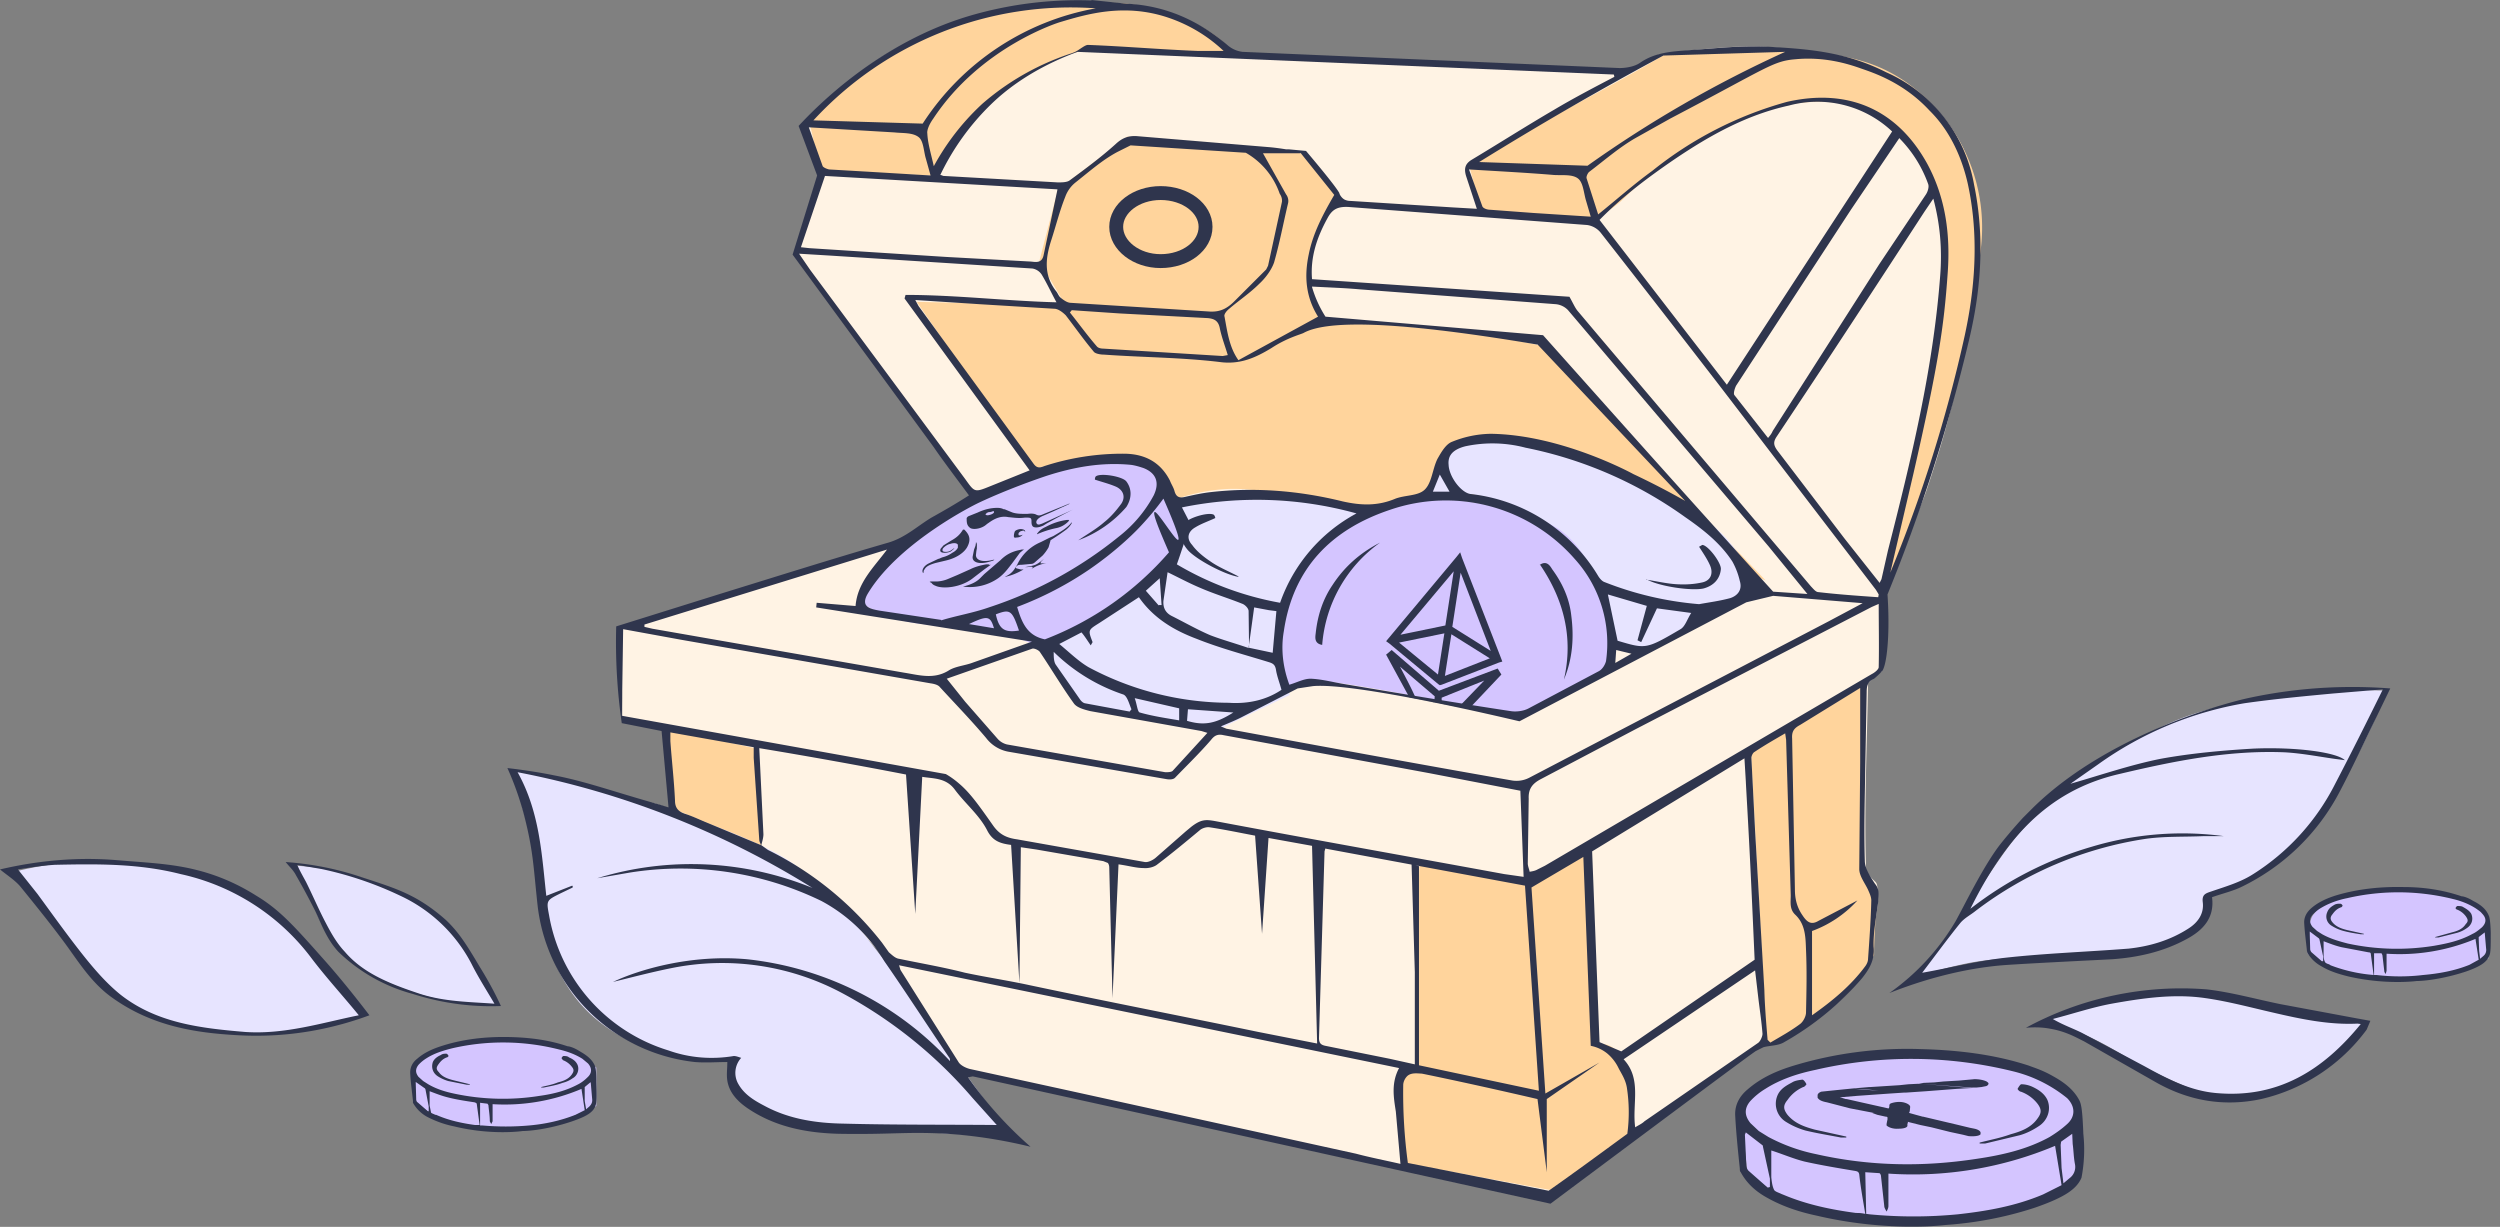 <svg width="540" height="265" fill="none" xmlns="http://www.w3.org/2000/svg"><rect width="100%" height="100%" fill="#808080" stroke="none"/><path d="m334.1 259.3 47.8-35.2 3.5.8 18.5-16.7.8-6.7c.8-5.6 1.3-7.3.8-10-.2-1.4-.6-.7-2.4-3.3-.5-12.5.2-28 .4-40.6l3-3c-8 4 .3.4 0 .4-.2 0 .3-6.4 1-17.2 2.8-9 6.9-16.8 8.7-22.1 5-15 5.5-19 7.9-28.7a92.5 92.5 0 0 0 3.5-21.8c.2-7 .3-14.5-3.5-23a32 32 0 0 0-8.3-10.9c-8.6-7.7-19-9.4-26.2-10.3-4.8-.6-7.7-1-12-1-7 .2-15 1.1-19.3 1.8l-5.6 3.4-86.8-3.2c-1.4-2-3.6-4.2-7.4-6.6-3.8-2.4-7-2.5-12.9-3.5-3-.5-8.1-1.5-14.5-1.4-2.3 0-13.4.7-24.5 4-8.4 3.8-15 5.6-25.3 15-2.7 3-6.9 5.8-8.1 7.8 1.3 3.4 3.8 6.3 5 9.7-2.3 5.3-3.7 12.5-6 17.8 13 17.4 24.8 35.1 37.9 52.6-1.9 1.3-3.8 2.7-7 4.7l-10.6 5.6c-7.3 2.1-29 10.3-58.4 17.5-.1 6.3.4 13.5.3 19.7 3.4 1 6.1 1 9.5 2.1 0 10.9 1.6 18.6 1.6 18.6-14.9-6.5 11 3.6 11 3.6a115.2 115.2 0 0 1 50 51.5l127.6 28.6Z" fill="#FFF3E4"/><path d="m381.4 125.4-48.8-50.8c-16.1-3.6-32-4-48-6l-17.2 9.5-29.1-1.7-7.7-10.4-32.6-.8 24.9 36.1c2.3-.5 5.5-1.1 9.4-1.7 11.9-1.8 14.2-.7 15.4 0 1.3.8 4 2.9 5.2 8.6 5.4-2 9.8-2.5 12.8-2.6 5.6-.1 8.9 1 18.9 2.6 5.1.9 9.3 1.4 12 1.7 1.8-1.2 5.2-1.7 9-2.4 3.5-.7 5.7-1.3 8.1-1 11.6 1.4 12.6 1 17.2 1.7 9 1.5 27.6 6.8 50.5 17.2ZM342.9 184c-4.3 2.6-8.4 4.4-12.7 7-7.7-1.5-15.8-3.2-23.6-4.6-.5 15 0 29.1-.5 44-1.2.3-3.2 2.4-4.4 2.6l.9 18.1 32.6 6c1.5-.2 9.5-4.2 17.1-12 1-2 1-10-1.6-15.5-2.1-4.6-4-3.8-5.3-4.3L343 184ZM381.6 225.7l-3.4-63.4c8.3-5.2 16.2-9.1 24.4-14.3-.5 13.2.2 27-.4 40.2 1.2 1.4 2.1 2 3.2 3.5 0 4.9-.6 9.7-.6 14.6-1.6 2.7-3.6 6.7-8 10.4-5.5 4.7-11.8 8-15.2 9ZM162.9 161.6l1.5 21c-6.6-2.6-13-5.5-19.5-8.1l-.9-17.2 18.9 4.3ZM343.7 47.1c-9.7.8-17-1-24-1.7-.8-2.6-1.6-7.4-2.5-10 14.3-8.6 28.2-15.1 42.5-23.7A148 148 0 0 1 390 11c8 1 14 1.8 20.6 6a38.2 38.2 0 0 1 17.1 37.9c-2 27.8-17.9 65.4-20.5 72 3.9-16.2 7-29 8.5-39.3 1.1-7.7 5.7-22.9 3.9-38.1-1-9.2-2.7-15-9-20.2a58 58 0 0 0-8.1-5.6c-17.6-7-40.2 9.6-41.6 10.5-9.5 6.3-9.5 10.3-17.2 13ZM265.7 11.8c.8-2-6.9-7.6-15.4-9.6-3.1-.8-5.5-1.5-10.3-1.6-6.9 0-12.3.6-14.6.9-5.7.8-16.4 1.3-28.4 7.6a80.6 80.6 0 0 0-22.3 17.2c1.1 2.9 1.4 8 2.6 10.8 7.7.6 16.7.3 24.4.9 1.6-3 4.3-8 8.6-12.5 2.3-2.4 10-11.7 25.8-15.1 15.8 1 27 2.1 29.6 1.4Z" fill="#FFD49C"/><path d="M290 43.5c-3.2-3.3-5.8-7.1-9-10.4l-37.5-3.6-15 11.5-4 15.4L236 75.8l30 2.8c6.9-3.5 13.2-6.2 20-9.6-1-1.6-2.4-4.4-3-8a20 20 0 0 1 1.6-11.7c1.8-3.5 3.9-4.9 5.4-5.8Z" fill="#FFD49C"/><path d="M218.6 245.6c-3-4-7.7-10.3-13.1-18-8-11.2-9.1-13.4-13.9-19.4-7.7-10-12-15.6-19-20.7-2.5-2-8-5.6-24.1-11.2-9.5-3.2-21.3-7-37.5-9.8 1 2.2 1 5.3 2.3 9.4 2 7.1 2.2 11.8 2.7 16 .8 6 2.2 16.4 9.1 24.6 8.5 10 21.3 11.9 24.6 12.3 4.9.7 6.5 0 9.3-.3-.7.4-.6 2.5-1 4-.6 2.2 2.2 4.6 3 5.5 5.2 6.1 19.5 5.6 19.5 5.6 11.6.5 23.7 1.2 38 2ZM78.1 219.2A193.8 193.8 0 0 0 61 199.4c-7-6.4-14.7-8.8-19.7-10.4-16-5-30.5-2.6-37.8-.8l4.5 6.4 4.7 6.7s4.1 7.6 11.4 13.1a45.3 45.3 0 0 0 23.6 8.3c12.9 1.6 23.7-1 30.5-3.5ZM442.5 220.5c2.4-1.3 6.5-2.7 11-4 3.5-1.2 12.2-3.8 22.9-2.4 4.9.6 5.7 1.5 13 3.5 8.9 2.3 17.2 2.5 22.3 3-1.1 1.3-3.5 4-5.6 5.8a37.6 37.6 0 0 1-24.5 10.6c-5.8-.4-9-2-16.7-5.6-5.3-2.5-8.6-5.4-15.8-8.4l-6.6-2.5ZM414 211.1c2.6-1 6.7-2.2 11.8-3.2 7-1.2 10.6-.8 26.5-1.6 6.1-.3 9-.4 13-1.6.8-.2 11.8-3.5 11.9-8 0-1.5-.5-1.6 0-2.9.6-1.6 3-1.9 5.7-2.6 0 0 2.5-.6 9-5.2 5.2-3.5 15.6-16.4 23.7-36.9-2 .2-5.7-.3-9.6 0l-10.3.8c-4.5.4-11.7 1.4-19.5 3.6-7.6 2.1-13.5 5.6-18.9 8.6-6.8 3.8-10.4 7.3-15.4 12-6 5.7-7.5 7.5-15.3 19.4-2.8 4.3-7 10.4-12.6 17.6ZM107.2 216.9a120 120 0 0 0-8-13.9 35.8 35.8 0 0 0-11.2-9 54.4 54.4 0 0 0-24.1-7l2 4.3 2 4.5s1.5 4.9 5.4 9.2c4.4 5 9.8 7 13.9 8.6 8 3 15.3 3.5 20 3.3ZM278.6 150.1l-15.9 7.7-30.5-5.7-6-12a30.4 30.4 0 0 1 21-13.2c13-1.2 26.4 8.2 31.4 23.2Z" fill="#E7E4FF"/><path d="M294.2 110.3c-1.4-1.8-8.2-2-21.6-2.4-11.2-.3-14.2 0-17.6 1.6-1 .4-10.8 5-10.7 11.7 0 2.4 1.2 4.6 4 7.5 4.9 5 15 15.6 27.1 13.2 15.5-3 24-25 18.8-31.6Z" fill="#E7E4FF"/><path d="M251.2 104.4c-.2-1.2-.8-1.8-2.6-3.5-2-1.8-7-1.8-8.5-1.7a77.8 77.8 0 0 0-24.5 5.6c-10.9 7.3-13.7 7.8-20.5 13-3.6 4.1-8.8 9-10 11.8 1.7 1.2 4.5 2.9 8.3 4 7 2.2 11 .8 18.5 2 2.8.5 7.1 1.6 12.1 4a94 94 0 0 0 32.3-23.6l-5.1-11.6Z" fill="#D4C5FF"/><path d="M345.5 126c2.5 5 2.9 9.5 3 12.4 2 .4 4.4 2.2 6.4 2.6 8-3.9 16.7-9 24.8-13-.9-2.6-2.5-6.4-5.6-10.3-4.4-5.6-10.2-8.4-21.7-13.6-6.7-3-11.6-4.6-21.4-7.6-3-1-9.2-2.8-14.6-.4-1.4.6-2.6 1.5-2.8 1.6-3.6 2.6-3.9 7-4.5 8.8a41 41 0 0 1 17.2 2.4 35.6 35.6 0 0 1 19.2 17Z" fill="#E7E4FF"/><path d="M449 254v-15.5c-1.5-1.3-2.7-2.6-5.7-4.3a46 46 0 0 0-18.5-5.9c-9.6-1-11-.9-17.2-.4-1.4.1-14.9 1.5-22.3 4.3-2.2.9-5 2.5-7.3 5.2-1.3 1.6-1.4 3.6-1.8 4.8l1.2 10.7c1.7 1.6 4.3 3.8 7.9 5.9 14.5 8.3 34.7 4.8 45.7 2.8 5.8-1.2 9.5-2.6 18-7.6ZM348 144.4c.8-5.2-1-10.3-1.6-13-.7-3.3-2.5-11.9-9.5-17a26.5 26.5 0 0 0-9.1-3.6c-6.2-1.7-12.8-3.6-21-2.8a35 35 0 0 0-20.9 8.9c-1.3 1.1-12.8 11.6-9.8 24 .7 3.3 1 5.8 2.2 7.5l4-1 1.2-.3c1.5-.3 13.3 1 44.3 8 6.4-4 13.8-6.5 20.3-10.7ZM537.5 207c0-2.8-.5-6.9-.5-9.6-.8-.8-.7-.9-2.3-1.7-3.2-1.8-6-2.7-10-3.2-5-.6-5.8-.5-9.1-.2-.7 0-8 .8-12 2.3a9.3 9.3 0 0 0-3.8 2.8c-.7.8-.8 1.9-1 2.5.2 2-.5 4.2-.3 6.1 1 .9 3.2 1.7 5.1 2.8 7.8 4.5 18.6 2.6 24.5 1.5 3.1-.6 4.4-1 9.4-3.3ZM128.8 239v-8.4a24.6 24.6 0 0 0-13.5-5.7c-5.2-.5-5.9-.5-9.2-.2-.8 0-8 .8-12 2.3a9.3 9.3 0 0 0-3.8 2.8c-.7.8-.8 2-1 2.5l.6 5.8c1 .8 2.3 2 4.2 3.1 7.8 4.5 18.6 2.6 24.5 1.5 3.1-.6 5.2-1.5 10.2-3.8Z" fill="#D4C5FF"/><path fill-rule="evenodd" clip-rule="evenodd" d="M414.8 234.1h-.3l1-.2 2.3-.1 2-.2 1.7-.1 1.7-.1 3.3-.3c1 0 2 .2 2.6.5.3.2.5.4.4.5 0 .2-.2.4-.5.5l-1 .2-1 .1h-1.3l-10.8-.8h-.1Zm-14.5 1a1058 1058 0 0 0-6.9.7c-.5.2-.7.4-.8.7V237.1c.3.5.9.8 2 1l5 1.3a1928.7 1928.7 0 0 1 5.2 1h-.4l1.1.4 1.8.4c.3 0 .4.1.4.2v.4a18 18 0 0 0-.2 1v.3c.4.4 1.4.8 2.6.7 1 0 1.8-.2 1.9-.6v-.4l.1-.3v-.2l.3.1 2.4.6 2.4.5 4 1 2.8.6 1.2.3c1.1.1 2.3 0 2.6-.4v-.2c.1-.4-.4-.8-1.3-1l-1-.2-2.9-.7-3.4-.8a2910 2910 0 0 1-3.8-.9h-.1a199.1 199.1 0 0 1-2.9-.8v-.2l.1-.1.1-1c0-.4-.6-.8-1.5-1-1-.2-2 0-2.6.2-.3.1-.4.3-.4.5v.2l-.1.4h-.2l-5.8-1.3-3.1-.7h-.2l-1.3-.4h.2l3.6-.3 7.1-.5 3-.2H411.7l4.4-.3 6.5-.5 3.5-.2H425.7l-10.8-.9h-.7l-2 .1-1.9.2-6.3.4h-.2l-3.5.3Zm10.7.9h.1-.1Zm-5.2-.4a6173.3 6173.3 0 0 0 0 0l-5.2-.4c1.7 0 3.5.2 5.2.4Zm-5.2-.5h-.1Z" fill="#2F354D"/><path d="M285.6 139.3c-1.8-.3-1.5-1.7-1.4-2.6.4-3.7 1.5-7.2 3.6-10.3 2.6-4 6-7 10.3-9.2a30 30 0 0 0-12.5 22ZM355.6 125.2c2.5.4 4.6.9 6.7 1 1.8.1 3.6 0 5.4-.4 1.8-.4 2.4-1.9 1.7-3.6-.6-1.4-1.5-2.7-2.4-4.1l.7-.4c1.3.1 4.2 4 4 5.3-.2 2-1.5 3.5-3.7 4.1-2.4.6-9.7-.4-12.4-2Z" fill="#2F354D"/><path d="m235.7 0 7.7.8c8.3.4 15.5 3.6 21.8 9a6 6 0 0 0 3.2 1.4l81.4 3.5c1.4 0 3.2-.3 4.4-1.1 3.4-2.4 7.3-2.5 11.2-2.8 5.9-.4 10.7-1 16.7-.7 8.3.5 16.4 1 25.3 5.5a32.7 32.7 0 0 1 19 24.3c3 14.5.4 27.2-1.1 33.6a375.2 375.2 0 0 1-17.6 54.9c.6 9-.2 15.5-1.2 16.6a16.5 16.5 0 0 1-1.7 1.6c-1.3.6-1.6 1.4-1.6 2.9l-.3 16.2c-.1 6.7-.3 13.5-.1 20.2 0 1.7 1.2 3.5 2.2 5 1 1.2.8 2.4.7 3.8-.4 3.3-1.1 6.6-1 9.8.3 2.9-1 4.9-2.5 6.8a63 63 0 0 1-16.8 13.8c-1.3.8-3 .7-4.5 1.1l-1.6.8c-.6.3-19.2 14.2-44.4 33l-124.3-27.4-.5-.1-1 .2a83.7 83.7 0 0 0 13.5 15c-4.1-1-10.4-2.3-18-2.8-9-.5-12 .2-23.5 0-7-.2-13.7-1.5-19.6-5.5-2.2-1.5-4-3.4-4.4-6-.2-1.3 0-2.5 0-4-2.3 0-4.6.2-7 0a38.4 38.4 0 0 1-34-34c-.9-8.3-.9-11.7-3-19.7a65.4 65.4 0 0 0-3.5-9.8c4.3.5 7.8 1.1 10.2 1.6 6.8 1.3 12.7 3.5 22.7 6.3l1.9.6-1.5-16.5-8.6-1.7v-1.6l70 12.6a18 18 0 0 1 2.8 2c2.4 2 4.3 4.7 7.4 9.1 1.4 2 3 2.7 5.2 3l27.6 4.9c.7.1 1.7-.4 2.3-.9l6.5-5.7 1.2-1c2.2-1.7 3.2-1.6 5.4-1.2 20.7 3.9 41.5 7.6 62.2 11.4l4.2.6-.7-18.6-19.7-3.8-44.4-8.2c-1.3-.3-2 .1-2.7 1-2.5 2.9-5.2 5.5-7.8 8.2-.4.4-1.2.4-1.8.3l-34-5.9a7.8 7.8 0 0 1-5-3c-3.2-3.8-6.7-7.4-10-11-.4-.5-1.3-.7-2-.8l-53.8-9.4-12.6-2.3-.3 20.3a123.6 123.6 0 0 1-1.2-20.9l22.7-7.1c12-3.7 24-7.5 36.1-11 3.7-1.1 6.3-3.6 9.3-5.4 2.7-1.5 5.3-3 8.1-4.8-1.7-2.3-6-8-7.6-10.4L171.2 55l5.3-17.1-4-10.7c4-4.3 17.4-18 37-23.8A83.1 83.1 0 0 1 235.8.1Zm-.4 123a73.9 73.9 0 0 1-15.6 8.1c1 3.3 2.1 6.2 6 7a67.3 67.3 0 0 0 26.8-18.8c-2-4.6-3.6-8.4-3.1-8.7.6-.3 4.5 6.3 5.1 6 .3-.2-.3-2.3-3.2-8.9a60 60 0 0 1-4.7 5.7c-.9 1-4.9 5.2-11.3 9.6Zm24-10.8c-.8.5-2 1-2.3 1.7-1 2.5-1.8 5.2-2.8 8a66.8 66.8 0 0 0 22.3 8.3 35 35 0 0 1 16.5-19.3 80.4 80.4 0 0 0-37.7-1.3l1.5 2.9 2.5-.3Zm-94.9 70.5c-.1-.5-.4-.9-.4-1.3l-1.2-17.7v-2.3l-18-3.2v1.9c.3 4.2.8 8.5 1 12.8 0 1.6.7 2.4 2.2 2.9 1.6.5 3.2 1.3 4.7 1.9l11.8 4.9 1.4 1a71.2 71.2 0 0 1 24.6 20l1.5 2.1c.7.6 1.4 1.3 2.2 1.4 4.8 1 9.5 1.8 14.2 3 4.7 1 9.4 1.7 14 2.7 16.5 3.5 33 6.7 49.4 10.1l12.7 2.5-1.1-42.7-9.4-1.7-1.4 20.7-1.5-21.2c-3.2-.6-6.5-1.3-9.8-1.8-.6-.1-1.4.1-2 .5-3 2.5-6 5-9.3 7.5-.7.6-2 .9-3 .8-1.6 0-3.2-.5-5.4-.8l-1.3 28.9-.7-28.2c0-.1 0-.6-.3-1l-1-.4-14.4-2.5-3.4-.5-.3 29.4-1.8-29.9c-2.3-.3-4-.8-5.2-3.2-1.7-3.3-4.8-5.8-7-8.8-1.9-2.5-4.5-2.3-7-2.7l-1.5 29.6-2-30.1a1157.1 1157.1 0 0 0-31.7-5.7l.9 18.6c0 .8-.3 1.7-.5 2.5Zm33.3-117.9.7 1.3 24.8 34c.7 1 1.3 1 2.3.6a54.6 54.6 0 0 1 17.2-2.7c4.4 0 7.9 1.7 10 5.8.3.8.8 1.5 1 2.3.4 1.4 1.2 1.5 2.4 1.2 1.8-.4 3.6-.8 5.4-1 9.6-1.1 19.2-.3 28.5 2 4 .9 7.5 1 11.2-.5 2.1-.9 5-.6 6.5-2 1.6-1.5 1.7-4.5 2.8-6.7.8-1.4 1.8-3.2 3.2-3.7a23 23 0 0 1 8.3-1.7c15.4.2 30.8 8.7 30.8 8.7a167 167 0 0 1 11.2 5.8l-31.9-33.8h-.2c-32.7-5.5-45.7-5-50.3-2.5-.5.3-3.5 1-7 3.3-3.3 2-6.7 3.6-11.1 3-8.3-1-16.7-1-25-1.6-.8 0-2-.2-2.3-.7-2.1-2.5-4-5.2-6-7.8-.6-.6-1.5-1.3-2.3-1.4l-16.4-1-13.8-.9Zm-74 126.6v.3L121 193c-3 1.5-3 1.5-2.4 4.7a37.2 37.2 0 0 0 25.8 29.2c4.5 1.6 9.3 2 14.1 1.2.5 0 1 .2 1.6.4a4.8 4.8 0 0 0-.7 5.5c1.3 2.4 3.5 3.7 5.8 4.9 5.2 2.8 11 3.7 16.9 3.8 11 .3 22.2.2 33.2.3l-5.2-5.8a98 98 0 0 0-28.4-22.8 55 55 0 0 0-36.6-5.3c-4.5.9-9 2.1-12.7 3 5.7-2.7 16.9-6 29-4.9a70 70 0 0 1 43.8 22c0-.3 0-.6-.2-.8-4.7-6.9-9.2-13.9-14-20.8a34.9 34.9 0 0 0-13.6-13 69.6 69.6 0 0 0-41.5-6.1l-6.9 1.2a69.1 69.1 0 0 1 46.5 2.1 186.9 186.9 0 0 0-63.7-25c4.8 8.6 5.2 17.7 6.2 26.7l5.6-2.2ZM203 37.8c.5 0 .6.2.8.2l24.7 1.4c.8 0 1.9 0 2.5-.4 3.4-2.5 6.8-5 10-7.9 1.4-1.3 2.7-1.8 4.5-1.7l28.8 2.4c2.2.2 4.4.6 6.6 1v.3h-8.1l5 8.9c.4.5.6 1.3.4 2-1 4.2-1.8 8.5-3 12.7-.6 1.7-1.9 3.4-3.2 4.6-2 2-4.4 3.6-6.5 5.4-.5.4-1.2 1.2-1 1.7.6 3.2 1 6.6 3 9.4l17.2-9.4c-2.7-4.3-3-8.8-2-13.5.9-4.5 3-8.5 5.5-12.8l-7.3-9.1-3.1-.8 4.3.4c4.9 5.8 6.7 8.2 7.2 9.1 0 .2.4 1 1.1 1.4.4.2.8.3 1.3.3l22.1 1.4 5.2.3-2.3-7c-.5-1.6-.3-2.7 1.2-3.6 6-3.6 11.8-7.3 17.8-10.8 4.2-2.5 8.6-4.8 13-7.1l-.1-.5-115.9-4.9c-.2 0-1 .4-1 .2 1-.2 2.5-1.7 3.3-1.7 7.9.3 15.9 1 23.7 1.3h5.6a32.5 32.5 0 0 0-12-7.2c-9.5-3.2-17.7-.7-23.4 1 0 0-17 5.2-27.3 20.8-1 1.4-1.4 2.6-1.3 3.2.1 2.2.8 4.4 1.4 7.1 2-3.7 5.3-8.7 10.5-13.5a55.7 55.7 0 0 1 22-11.7c-4.5 1.5-13.1 5-20.1 11.8a53.4 53.4 0 0 0-11 15.3Zm75.5 110.1c1.7-.5 3.1-1.3 4.6-1.3 2.5.1 5 .8 7.5 1.2 11.9 2 23.8 4 35.7 5.8 1.2.2 2.8 0 3.9-.6l15.1-8c.8-.4 1.4-1.4 1.6-2.2a27.1 27.1 0 0 0-6.7-22 37 37 0 0 0-39.9-10.7c-12.6 4.2-21 12.5-23 26.3-.7 4-.1 8 1.2 11.5ZM405.7 129l.1-.6-.6-1-33.7-44a5611 5611 0 0 0-25.8-33.2 4.6 4.6 0 0 0-2.9-1.6l-51.6-3.9c-2.4-.1-3.5.6-4.5 2.5-2.2 4-3.7 8.3-3.3 13.1l55.6 3.8c.8 1.4 1.2 2.4 1.8 3.1l4.3 5.1 46.1 54.4c.5.5 1 1.2 1.6 1.2 4.3.5 8.6.8 12.9 1.1Zm-211.5 79.5.3 1 12.6 20c.5.7 1.6 1.2 2.4 1.4l19.7 4.3 63.7 14c3 .8 6.1 1.4 9.6 2.2l-1-11.3c-.5-3.2-1-6.2.7-9.4l-108-22.2Zm151.3-161L373 83.1l35.7-54.7a23.5 23.5 0 0 0-22.3-5.6c-9.1 2-17 6.4-24.7 11.6-5.7 3.9-11.2 8-16.2 13.1Zm-59.2 135.7-.2.7-1.2 40.3c0 1.1.4 1.5 1.4 1.7l13.9 2.8 5.4 1.2V210l-.7-23.3 1.6.4v43l25.9 5.5-3-44.3-43.1-8Zm57.6.7 1.6 41.2 4.7 2 28.8-19.8-.4-9c-.8-18-1.4-27.2-1.5-29.5l-.3-5-32.9 20.1Zm58.6-53.6-19.5-1.6-5.8 1.4-49 25.7c-3.4-.8-35.4-8.4-44.6-7.6l-3.3.5-11.7 6c-1.5.8-3 1.4-4.9 2.2l1.2.5c20.6 3.8 41.2 7.6 61.8 11.2a6 6 0 0 0 3.6-.6l64.7-33.8 7.5-4ZM244.2 31.4l-2.8 1.4c-3.2 1.7-5.8 4-9.2 6.7a7 7 0 0 0-2.1 3c-1.2 3-2 6.2-3 9.3-1.3 4-1.7 7.7 1.1 11.2.3.4.5 1 .9 1.3.6.5 1.3 1 2 1.1l30.3 1.9c2.2.1 3.7-.7 5.2-2.2l6.9-6.9.4-.8 3-13.8c.1-1-.4-1.6-.5-1.8a16.3 16.3 0 0 0-7.3-8.8l-24.9-1.6Zm90.3 225.8c5.7-4 11.4-8.2 17-12.3a35 35 0 0 0-.1-10c-.3-1.8-1.3-3.2-1.8-4.2a9.4 9.4 0 0 0-2.5-3.2 8.1 8.1 0 0 0-3.5-1.6l-1.6-40.8-11.2 6.6 3 44.5 11.7-6.7-11.4 7.9v15.8l-2-15.8c-12.9-3-22.5-5-25-5.5-.7 0-2.2-.3-3.1.5a3 3 0 0 0-.9 1.8 113 113 0 0 0 1 17l30.4 6Zm83.1-214.3-1.9 2.8c-10.6 16.3-21.2 32.5-32 48.7-.7 1.1-.6 1.8.2 2.9l14.5 19 7.6 9.6.4-.8 1.4-6.2c5-19.6 9.8-39.3 11.3-59.6.4-5.4 0-10.8-1.5-16.4Zm-11.7 87.5-1.6.7-51 26.4-20.5 10.8c-1.7.9-2.7 2-2.6 4.2l-.2 14c0 .6.3 1.2.4 1.8.6-.1 1.2-.2 1.7-.5l1.6-.8 70.6-41.4c.6-.3 1.5-1 1.5-1.5.1-4.5 0-9 0-13.7ZM203.3 134c3.2-1 6.9-1.6 10.3-2.8a88 88 0 0 0 28.2-15.4 28 28 0 0 0 7.4-8.8c1.3-2.7.6-4.8-2.2-5.9-.9-.3-1.9-.6-2.8-.7-6.3-.6-12.3.5-18.2 2.4-8 2.7-13.8 5.4-15 6 0 0-16.4 8-23.3 19-.3.5-1.2 1.8-.7 2.8.4.7 1.3 1 3 1.3l13.3 2Zm141.8-87.6c4.1-3.3 7.8-6.6 11.8-9.5A80.4 80.4 0 0 1 386 22c13.2-3 23.8 1.6 30.3 13.4 4 7.4 5 15.4 4.4 23.6-.8 11.5-2 19.7-7.4 43.3l-5 21.4a308.7 308.7 0 0 0 16.1-51.3c1.3-6.1 3.7-19 .6-32.9-2.2-9.5-6.7-14.1-8.3-15.7-5.5-5.9-11.8-8-14.7-9-2.8-1-7.9-2.6-14.2-2-4.9.4-6 1.8-27 12.8l-7.5 4.2c-3.5 2-6.7 4.8-10 7.3-.3.2-.7 1-.6 1.4l2.5 7.8Zm-149.7 18 .2-.7c10.8 0 21.6 1.3 32.6 1.6-1.1-2-2-4-3.2-6a3 3 0 0 0-2-1.3l-43.8-2.8-6.6-.4 2.4 3.5 33.5 45.2c2 2.8 2 2.9 5.2 1.6l8.7-3.5-27-37.1ZM367 130.5c2.2-.4 4.5-.7 6.7-1.3 1.6-.5 2.7-1.8 2.1-3.7a16 16 0 0 0-1.6-4.2c-2.6-4-6.3-6.9-10.2-9.6a89.1 89.1 0 0 0-34.5-15 28 28 0 0 0-13-.3c-2.7.7-3.8 2-3.6 4 .1 2.6 2.7 6 4.7 6.3a36.9 36.9 0 0 1 27.6 17.7c.3.5.8 1.1 1.3 1.3a71.4 71.4 0 0 0 20.5 4.8ZM283.4 62a24.6 24.6 0 0 0 2.9 6.4l47 4c16.5 18.5 33 37 49.7 55.4l7.4.5L382 118l-43.3-51a4.2 4.2 0 0 0-2.7-1.3l-42.3-3.2c-3.3-.3-6.6-.4-10.3-.6Zm118.4 86.6-13 8c-1.3.7-1.8 1.4-1.7 2.9l.6 32.6c0 2.2.5 4 1.7 5.7 1 1.5 1.9 2 3.4 1.1l8.4-4.4a24.7 24.7 0 0 1-9.8 6.6v18.2c4.4-3.1 8.4-6.4 11.5-10.6.3-.4.6-1 .6-1.6.3-4.2.6-8.4.7-12.6 0-.8-.4-1.6-.7-2.3-.7-1.5-1.9-3-1.9-4.5l.2-23.1v-16Zm-262.6-13.7v.5l1.7.4 54.4 9.5c3.2.5 6.3 1.5 9.5-.4 1.5-1 3.6-1.1 5.4-1.8l12.7-4.5-46.6-7.4.1-1 8.4.7c.4-5.1 4-8.4 6.8-12.2l-52.4 16.2Zm89.2-94-52-3 2-.5-5.4 16 1.8.2 29.6 1.9 18.3 1c1 .1 2.3.4 2.7-1.3l3-14.2Zm181.8-11-10.4 15.4-24.8 38c-.3.6-.6 1.6-.4 2l7.3 9.3c.5-.6.8-1 1-1.5l23-36L416 42c.4-.6.7-1.6.5-2.2a27 27 0 0 0-6.3-10ZM260.8 158.3l-1.3-.4-24-4.3c-1.2-.3-2.8-.7-3.5-1.6-2.6-3.6-4.9-7.5-7.4-11.2-.3-.4-1.2-.8-1.6-.7l-18.5 6.5 4 5 7 8a4 4 0 0 0 2 1.2l34.2 6c.5 0 1.3 0 1.6-.3l7.5-8.2ZM385.6 11.2l-26.3.8a743.4 743.4 0 0 0-39.8 23l23.4.8a257 257 0 0 1 42.7-24.6ZM246 129l-8.6 5.6c-2.4 1.5-2.4 1.5-1.4 4.1l-.4.7c-.7-1-1.3-2-2-2.8l-4.8 2.5c2.3 1.9 4.1 3.7 6.3 5a64.7 64.7 0 0 0 30.3 7.7c4.4.3 8.3-.7 11.4-2.8-.4-1.5-1-3-1.2-4.4-.2-1-.6-1.3-1.6-1.6-5.2-1.6-10.5-3-15.5-5-4.8-1.8-9.3-4.4-12.5-9Zm135.8 95.6.6.6c2.2-1.3 4.4-2.5 6.4-4 .7-.5 1.3-1.7 1.3-2.5.1-4.5.2-9 0-13.5-.1-2.7-.1-5.5-2.3-7.6-1.3-1.2-1-2.7-1-4.2l-1-33.6-.2-1.4c-2.4 1.4-4.5 2.6-6.6 4-.4.2-.7.9-.7 1.3l.8 15.8 2 34.3c.1 3.6.4 7.2.7 10.8Zm-2.7-15-28.4 19.2c4 4.3 1.8 9.6 2.5 14.7.8-.5 1.5-.8 2-1.3l24.5-16.9c.5-.3 1-1.4 1-2-.2-2.6-.6-5.2-.9-7.7l-.7-6ZM175.7 26l23.6.7a56.4 56.4 0 0 1 37.4-24.9 75.6 75.6 0 0 0-61 24.2Zm89.5 50.7c-.6-2-1.3-3.8-1.7-5.7-.3-1.7-1.2-2.2-2.8-2.3l-18.9-1-10.3-.7-.4.5c2 2.5 3.8 5 5.8 7.3.3.4 1 .5 1.4.5l25.8 1.6 1.1-.2Zm-90.5-49.2 3 8.4c.2.3.9.6 1.4.7l8.6.5 13.3.8-1-3.6c-.5-1.6-.5-3.9-1.6-4.7-1.3-1-3.4-.8-5.2-1l-18.5-1.1Zm142.6 9.1 2.9 8c.2.4 1 .7 1.6.7l9.4.7 12.4.8-1-3.4c-.5-1.6-.6-3.9-1.7-4.8-1.2-1-3.4-.7-5.2-.8-6-.5-11.9-.8-18.4-1.2ZM269.8 140l-.1-8c0-.6-.8-1.4-1.4-1.6-3-1.2-6-2.1-9-3.4-2.4-1-4.6-2.2-7.1-3.4l-.9 6.2c-.1 1.4.4 2.5 1.7 3.2 2.8 1.4 5.6 3 8.4 4.2 2.6 1 5.2 1.7 8.4 2.8Zm86-9.1-8.5-2.5 2.1 10c6.1 1.8 6.1 1.9 13.6-2.5 1-.6 1.4-2.1 2.3-3.5l-7.4-1-3.4 7.3-.8-.4 2-7.4ZM244 153.7l.4-.5c-.5-1.1-.9-2.9-1.8-3.2a39.2 39.2 0 0 1-15-9.2c0 1 0 2 .4 2.7l5.3 7.6c.2.3.6.7 1 .8l9.7 1.8Zm31.7-21.7-1.6-.2-3.2-.6-1.2 8.7 5.2 1.1.8-9Zm-21 21-9.6-2.2c.5 1.4.6 3 1.1 3.1 2.8.8 5.6 1.2 8.5 1.7v-2.7Zm11.7.9-9.8-.7-.2 2.5c3.7 1.1 6.2.6 10-1.8Zm-51.3-21.2c.7 3.2 1.8 4 5 3.5-1.5-4.4-1.9-4.7-5-3.5Zm35.2-2h.6l-.4-5.8-3 2.7 2.8 3.2Zm-41 4.1 5.4.9c-.8-2.7-1.4-2.8-5.4-.9Zm103.8-28.6-2.1-3.7-1.5 3.7h3.6Zm35.8 37 3.5-2-3.3-.8-.2 2.8ZM516.3 148.7l-2.9 6c-2.8 5.7-5.4 11.4-8.4 17a47 47 0 0 1-20.7 19.8c-2 1-4.3 1.5-6.5 2.3.6 4.5-2 7.2-5.6 9.1-5 2.7-10.4 3.9-16 4.3-3.8.2-18.4.9-23.7 1.3-5.9.5-14.3 2-24.4 6a50 50 0 0 0 14.3-15.5c2-3.6 5.8-11.5 9.4-16.3 2.5-3.2 5.2-6.1 5.2-6.1l2.1-2.1c17.6-17.3 46-23.6 46-23.6 7.2-1.6 18-3.2 31.2-2.2Zm-101 61.4c5.7-1 11.6-2.5 17.6-3.2 9-1 18-1.3 26.9-2 4.6-.5 9-1.8 13-4.4 2-1.3 3.3-3.2 3-5.6-.2-1.6.5-1.9 1.7-2.3 3.2-1.1 6.4-2 9.2-3.8a49.4 49.4 0 0 0 17.7-19.5c3.5-6.7 6.9-13.5 10.3-20.4l-10.8.9c-6.4.6-12.8 1.2-19.1 2.1a76.2 76.2 0 0 0-31.6 13.2l-6 4.2c6.6-1.9 13-4.1 19.5-5.4 6.6-1.2 13.3-1.8 20-2.2 9.3-.4 18 .8 19.8 2.5l-2.3-.3c-3.5-.5-7.1-1.2-10.7-1.4-12.2-.5-24 1.9-35.8 4.7-16 3.7-25 14.8-32.1 29.1a78 78 0 0 1 26.2-13.4 67.9 67.9 0 0 1 28.5-2.3h-4.2c-4.2.2-8.5 0-12.7.6a80.3 80.3 0 0 0-36.6 15.5c-1.1.9-2.5 1.6-3.4 2.7-2.9 3.6-5.6 7.3-8.2 10.7ZM437.6 222a70.4 70.4 0 0 1 39-8.3c5.3.6 10.6 2.1 16 3.2l16.1 3 3.3.6-.8 1.9a39.3 39.3 0 0 1-22.8 15c-8 1.7-15.5.4-22.5-3.5l-15.8-9c-1.3-.6-3.7-2.1-7.3-2.7-2.1-.4-4-.3-5.2-.2Zm72.4-.8-.8-.1c-6.2.3-12.3-1-18.3-2.4-4.8-1.1-9.6-2.4-14.5-3.1-6.8-1-13.6 0-20.3 1.2-4.3.8-8.4 2.2-12.7 3.3 2.2 1.3 4.3 2 6.3 3l13.5 7.2c4.9 2.7 9.8 5.3 15.5 5.8 13.3 1.2 23.1-4.9 31.3-15ZM79.8 219.3c-7 2.6-16.8 5-28.6 4.3-8.9-.5-18.4-1.9-27.1-8.2-4.6-3.3-7.4-8.1-10.7-12.5-3-4-6-7.7-9-11.4-1.2-1.4-2.8-2.4-4.4-3.7 8.5-2 17-2.7 25.3-2 5.8.5 11.6.7 17.1 2.1 3.2.8 7.8 2.3 13 5.6 5 3 8.2 6.6 14.5 13.7 2.6 2.9 6 7 9.9 12.1Zm-76-31.6 4.3 5.4c3.3 4.5 6.5 9 10 13.4 2.4 3 5 6 8 8.4 7.8 6.1 17.3 7.2 26.8 8 8.6.6 16.7-2 24.6-3.6C74 215 70.3 211 67 206.6a48.2 48.2 0 0 0-28-17.8c-9-2.3-18-2.2-27.2-2-3 .2-6 .7-8 1Z" fill="#2F354D"/><path d="M267.5 124.5c-2.3-1.2-4.3-2-6-3.2-1.5-1-3-2.2-4-3.6-1.3-1.4-.9-2.9.7-3.8 1.3-.8 2.8-1.3 4.3-2 0-.1-.1-.5-.3-.7-1.1-.7-5.7.7-6.4 1.9-1 1.7-.9 3.7.6 5.5 1.5 2 8 5.5 11.1 6ZM232.9 116.7c2.1-1.4 4-2.5 5.6-3.9 1.4-1.1 2.6-2.5 3.7-4 1-1.5.4-3-1.2-3.7-1.4-.6-3-1-4.5-1.5 0-.1 0-.5.2-.7 1-.8 5.8 0 6.6 1.1 1.2 1.6 1.2 3.6 0 5.5a25.3 25.3 0 0 1-10.4 7.2Z" fill="#2F354D"/><path d="M250.7 56.4c5.4 0 9.7-3.3 9.7-7.4 0-4-4.3-7.3-9.7-7.3-5.3 0-9.6 3.3-9.6 7.3s4.3 7.4 9.6 7.4Z" stroke="#2F354D" stroke-width="3" stroke-miterlimit="10"/><path d="M449.2 237.8c.3.7.6 1.6.8 7.1a32 32 0 0 1-.4 9.5c-1 2.3-3.3 4.1-9.9 6.4-9 3-16.7 3.6-19.5 3.8 0 0-12.4 1.6-27.7-2-3.8-.8-7.5-2-11-4-2.3-1.3-4.2-3-5.5-5.4-.2-.2-.2-.5-.2-.8-.4-3.8-.8-7.7-1-11.5-.1-2.3 1-4.2 2.7-5.6 3-2.6 6.5-4.1 10.2-5.2a84.6 84.6 0 0 1 27-3.5c8 .2 16 1.1 23.6 3.6.7.3 2.5.8 4.7 2 1.8 1 4.7 2.6 6.2 5.6Zm-69.3 6.5 2.1 1.3a38 38 0 0 0 10.3 3.7c11.5 2.6 23 2.8 34.7 1 5.4-.8 10.8-2 15.7-4.7 1.3-.8 2.6-1.7 3.8-2.8 1.8-1.6 1.8-3.8 0-5.6a29.6 29.6 0 0 0-11.7-5.8 91.5 91.5 0 0 0-42.7-.3c-3.8.8-7.5 2-10.8 4.1a15 15 0 0 0-3.2 2.6c-1.4 1.6-1.3 3.2 0 4.8l1.8 1.7Zm64 3.2a79.2 79.2 0 0 1-36 6v7c0 .4-.2.8-.4 1.2-.2-.4-.5-.8-.5-1.2l-.7-6.4c0-.3-.2-.7-.4-.7l-3-.2.2 9 .8.1c6.3.6 12.6.6 18.9 0 6.4-.7 12.6-1.8 18.5-4.3l4-2-1.4-8.5Zm-61.3 1v5.8c.1.9.2 1.9.6 2.7.2.4 1 .6 1.6.9l.5.2c5 2.1 10.3 3.2 15.6 3.9.6 0 1.1 0 2 .2-.5-3-1-5.7-1.3-8.5-.1-.6-.4-.7-1-.8-3.6-.6-7.2-1.2-10.8-2-2.4-.6-4.7-1.6-7.2-2.4Zm-.7 8 .4-.1v-1.8l-1.5-6.9c0-.1 0-.3-.2-.4l-3.5-2.7-.2.5.3 6.5c0 .5.2 1 .5 1.3l4.2 3.7Zm65.7-11.6-2.4 1.7-.1.7.2 5 .4 3.3 1.3-1.1a3 3 0 0 0 1.2-3c-.3-1.5-.3-3-.5-4.4l-.1-2.2Z" fill="#2F354D"/><path d="M427.6 246.8c2.3-.6 4.5-1 6.7-1.8 2.2-.6 4.4-1.4 5.8-3.4.9-1.2.9-2 0-3.2a8 8 0 0 0-3.6-2.6c-.3 0-.7-.5-.7-.6.2-.4.6-1 .8-1 .8 0 1.6.2 2.3.5 1.3.6 2.6 1.4 3.3 2.8.9 2 .2 4.5-1.9 5.8-1.2.8-2.6 1.5-4 1.9l-7.5 1.8h-1.2v-.2ZM398.8 245.5 392 244c-2.2-.6-4.3-1.3-5.9-3.2-.9-1.2-1-2 0-3.2a8 8 0 0 1 3.4-2.8c.3 0 .7-.6.7-.6-.2-.4-.6-1-.9-1-.7.1-1.6.2-2.2.6-1.3.7-2.6 1.4-3.2 2.9a4.6 4.6 0 0 0 2 5.7c1.3.8 2.7 1.4 4.1 1.8 2.5.6 5 1 7.6 1.5h1.2v-.2ZM537.5 197.6c.2.4.4.9.5 3.8 0 3 0 4.4-.3 5-.5 1.3-1.7 2.3-5.2 3.5-4.9 1.6-9 2-10.5 2 0 0-6.6.9-14.8-1-2-.5-4-1.1-5.8-2.2a7.7 7.7 0 0 1-3-2.9l-.1-.4c-.2-2-.5-4.1-.6-6.2 0-1.2.6-2.2 1.5-3 1.6-1.4 3.5-2.2 5.4-2.8 4.7-1.4 9.6-1.9 14.5-1.8 4.3 0 8.5.6 12.6 2 .4 0 1.4.3 2.5 1 1 .5 2.6 1.4 3.3 3Zm-37 3.5 1.1.7c1.8 1 3.6 1.5 5.5 2a50.3 50.3 0 0 0 18.6.5c2.9-.5 5.7-1.1 8.4-2.6.7-.3 1.4-.9 2-1.4 1-1 1-2 0-3-.3-.4-.8-.7-1.2-1-1.5-1-3.3-1.7-5-2.1a49 49 0 0 0-22.9-.2c-2 .4-4 1.1-5.8 2.2a8 8 0 0 0-1.7 1.4c-.7.8-.7 1.7 0 2.6l1 .9Zm34.2 1.7a42.4 42.4 0 0 1-19.2 3.2v3.7l-.2.7c-.1-.2-.3-.4-.3-.7l-.4-3.4-.2-.4h-1.6v4.7h.5c3.4.4 6.8.4 10.1 0 3.4-.3 6.8-.9 10-2.2l2-1.1-.7-4.5Zm-32.8.5v3c0 .6.1 1.1.3 1.5.2.3.6.4.9.5l.3.2c2.6 1 5.5 1.7 8.3 2l1 .1-.6-4.5c0-.3-.2-.4-.5-.4l-5.8-1.1c-1.3-.3-2.6-.8-3.9-1.3Zm-.3 4.3h.2v-1l-.8-3.7-.1-.2-2-1.5v.3l.1 3.5c0 .2.1.5.3.7l2.3 2Zm35.1-6.2-1.3 1v.3l.1 2.7.2 1.7.7-.6c.5-.4.7-1 .6-1.6l-.2-2.3-.1-1.2Z" fill="#2F354D"/><path d="m526 202.4 3.6-1c1.2-.3 2.3-.7 3-1.8.6-.6.5-1 0-1.7a4.3 4.3 0 0 0-1.8-1.4c-.2 0-.4-.3-.4-.3 0-.2.3-.5.4-.5.4 0 .9 0 1.2.2.7.4 1.4.8 1.8 1.5.5 1.2.1 2.4-1 3.1-.7.5-1.4.8-2.1 1l-4 1h-.7ZM510.6 201.7l-3.6-.8c-1.2-.3-2.4-.7-3.2-1.7-.5-.6-.5-1.1 0-1.7.5-.7 1-1.2 1.8-1.5.2 0 .4-.3.4-.4-.1-.2-.3-.4-.5-.4-.4 0-.8 0-1.2.2-.7.4-1.3.8-1.6 1.6-.5 1.1-.1 2.4 1 3a9 9 0 0 0 2.2 1c1.4.4 2.7.6 4 .8h.7ZM108.2 217.3c-4.8.2-11.5-.2-19-2.6a36.8 36.8 0 0 1-16.1-9.1c-2.5-2.7-3.6-5.8-5-8.8a159 159 0 0 0-4.2-7.8c-.5-1-1.4-1.8-2.2-2.8 5.7.4 11.2 1.5 16.5 3.3 3.6 1.2 7.3 2.3 10.6 4 2 1 4.7 2.7 7.6 5.3 2.7 2.6 4.3 5.1 7.2 10 1.3 2.1 3 5 4.6 8.5Zm-44-30.5c.5 1.2 1.2 2.4 1.9 3.7 1.5 3 2.8 6.1 4.4 9.1 1.1 2.1 2.3 4.2 4 6 4 4.7 10 7 16 9 5.4 1.8 11 1.8 16.3 2.2-1.7-2.9-3.5-5.7-5-8.7a33 33 0 0 0-15.3-14.6 76 76 0 0 0-17.1-5.8l-5.3-.9ZM128.4 230c.2.4.4.9.4 3.8.1 3 .1 4.4-.2 5.1-.5 1.3-1.7 2.2-5.3 3.4-4.8 1.6-8.9 2-10.4 2 0 0-6.6 1-14.8-1-2-.4-4-1.1-5.9-2.1a7.7 7.7 0 0 1-3-3v-.4c-.2-2-.5-4-.6-6.1 0-1.3.6-2.3 1.5-3 1.6-1.4 3.5-2.2 5.4-2.8 4.7-1.5 9.6-2 14.5-1.9 4.3.1 8.5.6 12.6 2 .4 0 1.4.3 2.5 1 1 .6 2.5 1.4 3.3 3Zm-37 3.5 1.1.7c1.7 1 3.6 1.6 5.5 2a50.3 50.3 0 0 0 18.6.5c2.9-.4 5.7-1.1 8.3-2.5.8-.4 1.5-1 2-1.5 1-.9 1-2 .1-3l-1.2-1c-1.6-1-3.3-1.6-5-2a49 49 0 0 0-23-.3c-2 .5-4 1.1-5.7 2.2a8 8 0 0 0-1.7 1.4c-.7.9-.7 1.7 0 2.6l1 .9Zm34.2 1.7a42.4 42.4 0 0 1-19.2 3.3v3.7l-.3.6-.3-.6c0-1.2-.2-2.3-.3-3.5l-.2-.3-1.6-.2v4.9h.5c3.4.3 6.7.3 10.1 0 3.4-.3 6.7-1 10-2.3l2-1-.7-4.6Zm-32.8.5v3.1l.3 1.5c.1.2.6.3.9.5h.2c2.7 1.2 5.5 1.8 8.4 2.2h1l-.6-4.4c0-.4-.3-.4-.5-.5-2-.3-4-.6-5.9-1.1-1.2-.3-2.5-.8-3.8-1.3Zm-.3 4.3h.1v-1l-.7-3.7-.1-.2-2-1.4v.2l.1 3.5c0 .3.1.6.3.7l2.3 2Zm35-6.2-1.2 1v3l.3 1.8.7-.6c.5-.5.7-1 .6-1.7l-.2-2.3-.1-1.2Z" fill="#2F354D"/><path d="M116.9 234.8c1.2-.3 2.4-.5 3.6-1 1.2-.3 2.3-.7 3-1.7.5-.7.5-1.1 0-1.7a4.3 4.3 0 0 0-1.9-1.4l-.3-.4c0-.2.3-.5.4-.5.4 0 .9 0 1.2.3.7.3 1.4.7 1.8 1.5.5 1 .1 2.4-1 3-.7.5-1.4.8-2.2 1-1.3.5-2.6.7-4 1h-.6ZM101.5 234.2l-3.7-.9c-1.1-.3-2.3-.7-3-1.7-.6-.6-.6-1-.1-1.7s1-1.2 1.8-1.5c.2 0 .4-.3.4-.3-.1-.2-.3-.5-.5-.5-.4 0-.8 0-1.2.3-.7.3-1.4.8-1.7 1.5-.4 1.2 0 2.4 1.1 3.1a9 9 0 0 0 2.2 1l4 .8h.7v-.1ZM332.6 122c1.5-1 2.2.2 2.7 1 2.2 3 3.7 6.3 4.1 10 .6 4.7.3 9.3-1.6 13.8 2.1-9 0-17.3-5.2-24.9Z" fill="#2F354D"/><path fill-rule="evenodd" clip-rule="evenodd" d="m315.8 120.5-.4-1.2-.8 1-14.7 17.6-.5.6.7.5 10.6 8.8.3.2.4-.1 12.4-4.8.7-.2-.3-.8-8.4-21.6Zm-3.6 14.6-9.7 2 11.5-13.7-1.8 11.7Zm1.5.3 1.8-11.7 6.5 16.9-8.3-5.2Zm-.2 1.6 8.3 5.2-9.7 3.8 1.4-9Zm-1.5-.3-1.4 9-8.4-6.9 9.8-2Zm11.5 7.7-12.7 4.8-10.2-8.8-1.2 1 5 9.2 12.9 2.5 7-7.4-.8-1.3Zm-21.1-.4 7.5 6.4-.1 1.3-4-.9c-1-2.3-2.2-4.5-3.4-6.8Zm9 6.7v1.3l3.7.7 5.5-5.7-9.2 3.7ZM213 111l.1-.2.5-.2h.3l.4-.1c.3-.2.4 0 .4 0v.2c-.2.3-.7.5-1.3.6h-.1a1 1 0 0 1-.4-.1v-.2Zm18.7-.9-6.6 3-.6.2h-.3c-.4-.2-.4-.5-.3-.8.2-.4.6-.7 1.2-1l2.3-1 1.3-.6 2.4-1.1h-.2l-5.4 2.2c-.9.4-1.1.4-1.6.2-.5-.3-1.2-.3-2-.2-1.2 0-2.3 0-3.2-.3l-.5-.2-1.2-.5h-.2c-.4-.2-.8-.3-1.4-.3-1.3 0-2.7.3-4.2 1l-1 .4-1 .4a1 1 0 0 0-.4.4c0 .8 0 1.5.6 2 .5.6 2.3.4 3.4-.4l.5-.4.3-.2c1.4-1 2.7-1.5 4.2-1.2 1.1.1 2.2.3 3.6.1 1.2 0 1.4 0 1.4.8 0 .3 0 .7.2 1 .3.5 1.4.4 2.4-.1a96 96 0 0 1 .8-.5 146.3 146.3 0 0 1 5.5-2.9Zm4.9-2.2ZM226 121.7h-1c-.2 0-.3 0-.2-.1v-.2l.7-.7c-1.7 1.4-1.8 1.4-4.1 1.8h-.3.8l.9-.1.3.1-.2.3-.6.4.3-.2c1-.6 2.1-1.2 3.4-1.3Zm-5.3-3h.5l-.3.2-.6.5-1.7 2.3c-.8 1-1.6 2.2-3 3.2a10.7 10.7 0 0 1-7.6 1.8c1.7-.4 3-1 3.9-2l.7-.7 3.5-3c1-1 2.1-1.7 3.7-2.1l.9-.2Zm10.8-5.7v-.2c-.9 1.2-2.3 2-4 3l-.7.3-2 1a9.8 9.8 0 0 0-5.1 4.9l-.5.8a4.2 4.2 0 0 1-2 1.7l-.1.1c1.5-.3 2.8-.9 4-1.6h-.6l-.8-.2c-.2 0-.3-.2-.3-.3l.2-.2c.3-.3.6-.3 1-.3l2.2-.2c.3 0 .6-.2.8-.4l1.6-1.4a9 9 0 0 0 1.3-1.8l.4-1.4v-.1a51.3 51.3 0 0 0 3.4-2.3c.6-.5 1-1 1.2-1.4Zm-17.9 9h.4l-1.4 1-2.6 2c-2.5 1.9-6.4 2.3-8 1.5-.3-.1-.6-.3-.8-.6l-.4-.2.2-.1h1.4a7 7 0 0 0 2.5-.6l1.9-.8 2.9-1.3c1-.5 2.2-.8 3.3-1h.6Zm-4.6-4c.8-1.6.3-2.6-.7-3.6H208c-.6 1-1.3 1.7-2.6 2.4l-1.6 1-.6.7c-.2.4-.1.7.2.8.5.2 1.4.1 2-.2l.7-.6v-.5.4l-.7.5a2 2 0 0 1-1.2.3c-.5 0-.7-.2-.6-.5v-.1c.2-.4 1-1 1.6-1.1.8-.3 1.6-.2 1.7.2v.6c-.2.4-.6.8-1.2 1.1-.7.5-1.4.8-2.2 1l-.7.3h-.1l-2.1 1c-.6.3-1 .7-1.2 1.1-.2.4-.2.7 0 1l.1-.2c0-.2 0-.4.2-.6.3-.6 1-1 2.4-1.4l2.1-.5c2.7-.6 4.3-2 4.8-3.1Zm21.5-5.7c.4 0 .5 0 .4.1l-.1.2a5 5 0 0 1-2.8 1.5 20.6 20.6 0 0 0-4 1.3v-.1c.4-.6 1-1.1 1.9-1.5 1.5-.8 3-1.3 4.6-1.5Zm-15.7 8.6h-.2c-2.6.7-3.8 0-3.8-1l.1-.9.1-.5v-.2c0-.4.1-.9-.2-1.2v.2l-.1.6-.3.8-.3 1.5c-.2 1.3 1.5 1.8 3.7 1.1l.7-.2.3-.2Zm5.4-6.6c.7-.1 1.4.2 1.2.6-.1-.2-.2-.4-.7-.2-.3 0-.6.3-.7.5v.3c0 .2.4.2.9 0-.3.4-.8.6-1.3.6-.5.1-.6 0-.6-.3a2.6 2.6 0 0 1 .2-1c.1-.2.5-.4 1-.5Z" fill="#2F354D"/></svg>
